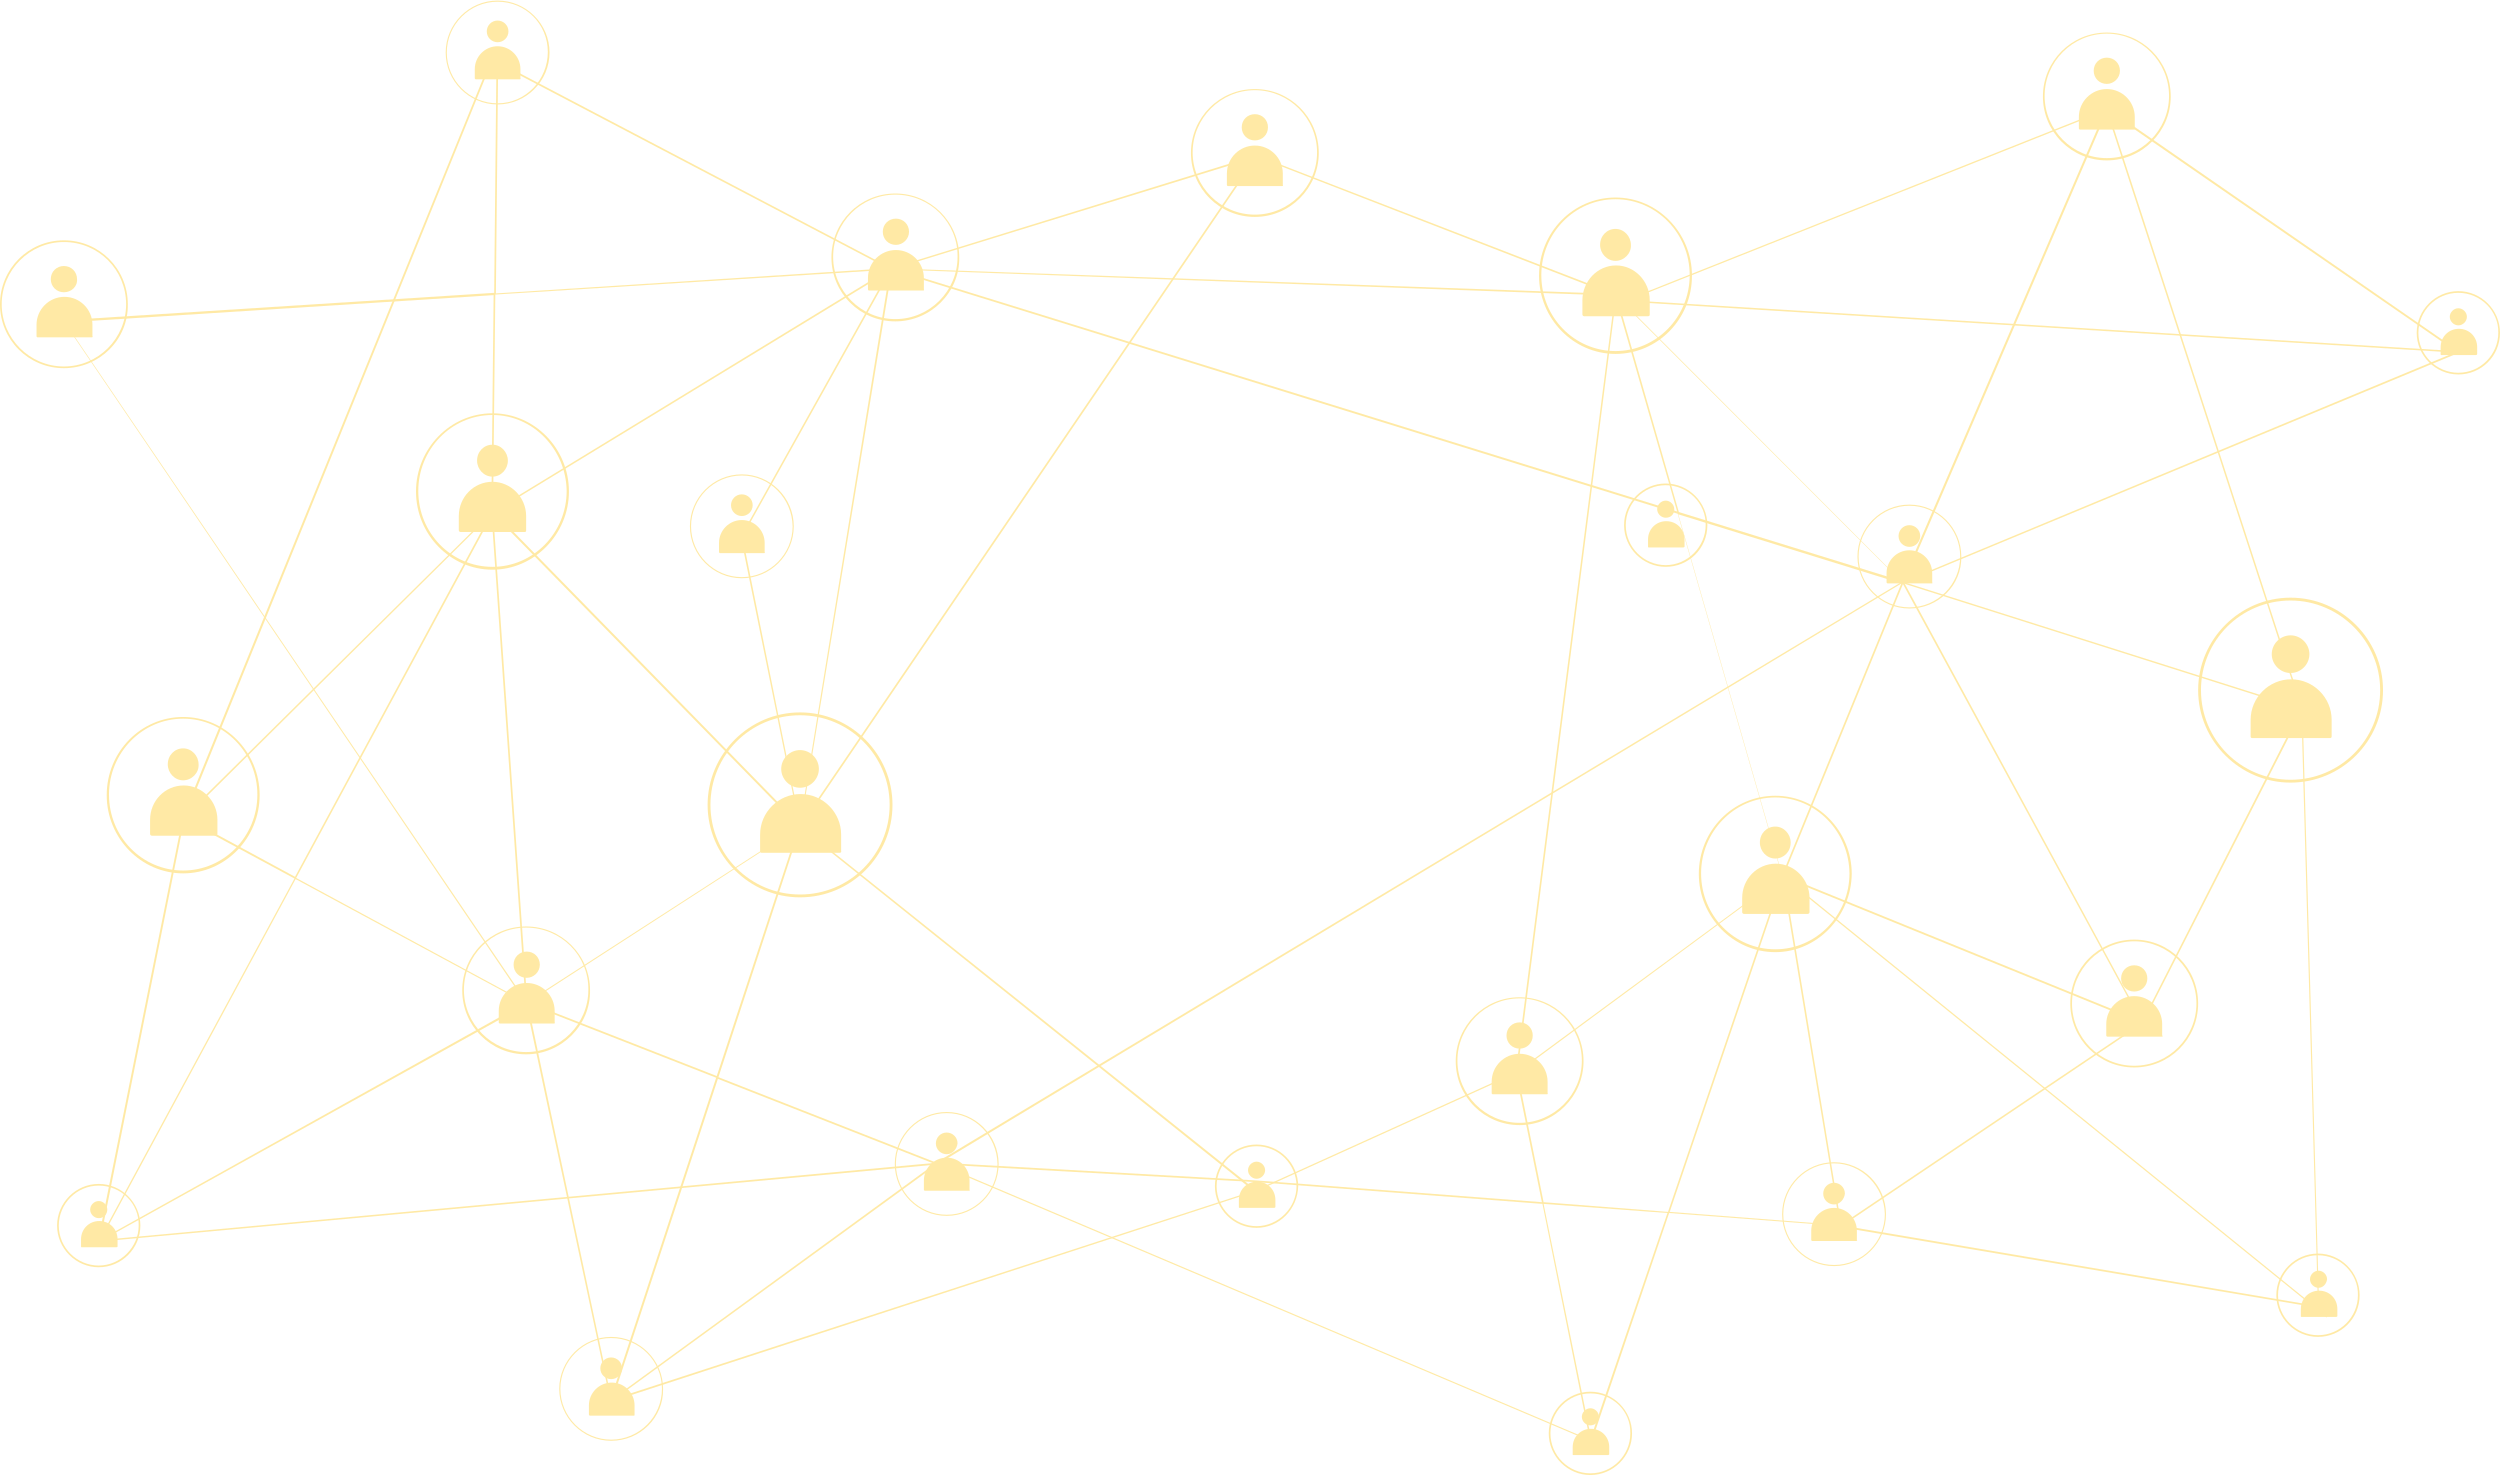 <svg width="1222" height="721" viewBox="0 0 1222 721" fill="none" xmlns="http://www.w3.org/2000/svg">
<g opacity="0.5" clip-path="url(#clip0_245_1788)">
<path d="M613.371 582.604L390.505 404.028H390.784L435.134 131.142H435.413L790.214 143.698L741.68 524.287H740.843L789.377 144.535L435.971 131.7L391.342 403.749L613.929 581.767L613.371 582.604Z" fill="#FFD44B"/>
<path d="M929.605 284.661L870.874 428.241L871.648 428.558L930.38 284.978L929.605 284.661Z" fill="#FFD44B"/>
<path d="M298.457 685.285L256.896 489.967L240.16 250.285H240.997L257.733 489.688L391.62 403.191L351.175 526.52L458.564 568.652L458.006 569.21L298.457 685.285ZM350.896 527.357L299.573 683.611L456.89 568.931L350.896 527.357ZM258.012 490.805L298.736 683.053L350.059 526.799L258.012 490.805ZM258.291 489.967L350.338 525.962L390.225 404.586L258.291 489.967Z" fill="#FFD44B"/>
<path d="M778.22 704.817L777.662 704.538L455.774 568.094L614.487 577.023L753.674 587.626L740.843 524.287L741.679 524.008L754.51 587.626L815.317 592.37L871.662 426.629L900.113 599.345L815.875 592.928L778.22 703.979V704.817ZM459.958 569.21L777.104 703.7L753.952 588.463L614.487 577.86L459.958 569.21ZM754.51 588.463L777.662 702.584L815.039 592.928L754.51 588.463ZM816.154 592.37L899.276 598.787L871.383 429.977L816.154 592.37Z" fill="#FFD44B"/>
<path d="M299.015 685.006L298.736 684.169L613.65 581.767L741.122 524.008L871.104 428.303L820.059 251.122L435.691 131.979L362.89 262.283L391.62 405.144L240.16 250.285L435.412 131.142L614.208 75.895L788.819 143.419L788.54 142.861L931.074 285.721L820.338 251.401L871.383 428.582L871.104 428.861L741.4 524.566L613.929 582.325L299.015 685.006ZM241.555 250.285L390.504 402.633L362.053 262.283L434.297 132.816L241.555 250.285ZM820.617 250.285L928.843 283.768L790.492 145.372L820.617 250.285ZM436.807 131.421L819.78 250.006L789.377 144.535L614.487 76.732L436.807 131.421Z" fill="#FFD44B"/>
<path d="M257.175 490.526L30.683 156.533H31.241L241.555 143.14L242.671 29.856L243.229 30.135L436.807 131.7L242.113 143.977L240.997 250.285H240.16L241.276 144.256L31.798 157.649L257.733 490.246L257.175 490.526ZM243.508 31.251L242.392 143.419L434.018 131.142L243.508 31.251Z" fill="#FFD44B"/>
<path d="M47.698 609.111L47.977 607.158H46.582L47.977 606.321L89.259 399.842H88.98L89.259 399.563L237.65 34.599L238.487 34.878L90.932 398.168L242.392 248.332L144.766 429.14L258.291 490.525L50.208 606.042L457.448 568.373L929.68 284.326L929.959 284.884L458.006 569.21L48.813 606.879L47.698 609.111ZM144.487 429.698L49.371 605.763L256.618 490.246L144.487 429.698ZM90.095 400.4L49.371 604.368L143.929 429.419L90.095 400.4ZM90.653 399.563L144.208 428.582L239.324 252.238L90.653 399.563Z" fill="#FFD44B"/>
<path d="M1203.03 172.437H1201.64L792.725 147.325L794.398 146.767L1030.1 53.015H1030.37L1203.03 172.437ZM796.072 146.767L1200.24 171.6L1029.82 53.852L796.072 146.767Z" fill="#FFD44B"/>
<path d="M1125.77 347.107L1124.93 346.828L929.4 284.884L929.679 284.605L1029.82 52.178L1030.09 53.015L1125.77 347.107ZM930.795 284.605L1124.65 345.991L1029.82 54.689L930.795 284.605Z" fill="#FFD44B"/>
<path d="M1137.2 643.989L869.151 426.908L1046.27 498.896L929.68 284.605L1201.64 171.6L1201.92 172.437L930.795 284.884L1047.95 500.57L873.614 429.698L1137.48 643.431L1137.2 643.989Z" fill="#FFD44B"/>
<path d="M1133.58 639.246H1133.02L898.439 599.624L1046.83 499.733L1125.49 345.154V346.549L1133.58 639.246ZM900.671 599.066L1133.02 638.409L1124.93 348.223L1047.39 500.291L900.671 599.066Z" fill="#FFD44B"/>
<path d="M613.927 75.984L390.814 403.687L391.506 404.158L614.618 76.456L613.927 75.984Z" fill="#FFD44B"/>
<path d="M391.062 438.627C366.237 438.627 345.875 418.258 345.875 393.425C345.875 368.592 366.237 348.223 391.062 348.223C415.887 348.223 436.249 368.592 436.249 393.425C436.249 418.537 415.887 438.627 391.062 438.627ZM391.062 349.618C366.795 349.618 347.27 369.15 347.27 393.425C347.27 417.7 366.795 437.232 391.062 437.232C415.329 437.232 434.854 417.7 434.854 393.425C434.854 369.429 415.329 349.618 391.062 349.618Z" fill="#FFD44B"/>
<path d="M1119.63 382.543C1094.81 382.543 1074.45 362.174 1074.45 337.341C1074.45 312.508 1094.81 292.139 1119.63 292.139C1144.46 292.139 1164.82 312.508 1164.82 337.341C1164.82 362.453 1144.46 382.543 1119.63 382.543ZM1119.63 293.534C1095.37 293.534 1075.84 313.066 1075.84 337.341C1075.84 361.616 1095.37 381.148 1119.63 381.148C1143.9 381.148 1163.42 361.616 1163.42 337.341C1163.42 313.345 1143.62 293.534 1119.63 293.534Z" fill="#FFD44B"/>
<path d="M613.371 106.029C596.077 106.029 582.131 92.078 582.131 74.779C582.131 57.479 596.077 43.528 613.371 43.528C630.665 43.528 644.612 57.479 644.612 74.779C644.612 91.799 630.665 106.029 613.371 106.029ZM613.371 44.086C596.635 44.086 582.968 57.758 582.968 74.5C582.968 91.241 596.635 104.913 613.371 104.913C630.107 104.913 643.775 91.241 643.775 74.5C643.775 57.758 630.107 44.086 613.371 44.086Z" fill="#FFD44B"/>
<path d="M1043.21 521.776C1025.91 521.776 1011.96 507.825 1011.96 490.526C1011.96 473.226 1025.91 459.275 1043.21 459.275C1060.5 459.275 1074.45 473.226 1074.45 490.526C1074.45 507.825 1060.5 521.776 1043.21 521.776ZM1043.21 460.112C1026.47 460.112 1012.8 473.784 1012.8 490.526C1012.8 507.267 1026.47 520.939 1043.21 520.939C1059.94 520.939 1073.61 507.267 1073.61 490.526C1073.61 473.784 1059.94 460.112 1043.21 460.112Z" fill="#FFD44B"/>
<path d="M933.306 297.44C919.359 297.44 907.923 286 907.923 272.049C907.923 258.098 919.359 246.658 933.306 246.658C947.252 246.658 958.688 258.098 958.688 272.049C958.967 286 947.531 297.44 933.306 297.44ZM933.306 247.216C919.638 247.216 908.481 258.377 908.481 272.049C908.481 285.721 919.638 296.882 933.306 296.882C946.973 296.882 958.131 285.721 958.131 272.049C958.131 258.377 946.973 247.216 933.306 247.216Z" fill="#FFD44B"/>
<path d="M896.486 618.877C882.54 618.877 871.104 607.437 871.104 593.486C871.104 579.534 882.54 568.094 896.486 568.094C910.433 568.094 921.869 579.534 921.869 593.486C921.869 607.437 910.433 618.877 896.486 618.877ZM896.486 568.653C882.819 568.653 871.661 579.813 871.661 593.486C871.661 607.158 882.819 618.319 896.486 618.319C910.154 618.319 921.311 607.158 921.311 593.486C921.032 579.813 909.875 568.653 896.486 568.653Z" fill="#FFD44B"/>
<path d="M814.202 277.072C803.045 277.072 793.84 267.864 793.84 256.703C793.84 245.542 803.045 236.334 814.202 236.334C825.359 236.334 834.564 245.542 834.564 256.703C834.564 268.143 825.359 277.072 814.202 277.072ZM814.202 237.171C803.323 237.171 794.677 246.1 794.677 256.703C794.677 267.585 803.602 276.235 814.202 276.235C824.801 276.235 833.727 267.306 833.727 256.703C834.006 246.1 825.08 237.171 814.202 237.171Z" fill="#FFD44B"/>
<path d="M1201.64 183.04C1190.48 183.04 1181.28 173.832 1181.28 162.671C1181.28 151.51 1190.48 142.303 1201.64 142.303C1212.8 142.303 1222 151.51 1222 162.671C1222 174.111 1212.8 183.04 1201.64 183.04ZM1201.64 143.14C1190.76 143.14 1182.11 152.068 1182.11 162.671C1182.11 173.553 1191.04 182.203 1201.64 182.203C1212.52 182.203 1221.16 173.274 1221.16 162.671C1221.44 152.068 1212.52 143.14 1201.64 143.14Z" fill="#FFD44B"/>
<path d="M777.383 721C766.225 721 757.021 711.792 757.021 700.631C757.021 689.47 766.225 680.262 777.383 680.262C788.54 680.262 797.745 689.47 797.745 700.631C797.745 711.792 788.54 721 777.383 721ZM777.383 681.1C766.504 681.1 757.857 690.028 757.857 700.631C757.857 711.513 766.783 720.163 777.383 720.163C788.261 720.163 796.908 711.234 796.908 700.631C797.187 689.749 788.261 681.1 777.383 681.1Z" fill="#FFD44B"/>
<path d="M1133.02 653.476C1121.86 653.476 1112.66 644.268 1112.66 633.107C1112.66 621.946 1121.86 612.738 1133.02 612.738C1144.18 612.738 1153.38 621.946 1153.38 633.107C1153.38 644.547 1144.18 653.476 1133.02 653.476ZM1133.02 613.575C1122.14 613.575 1113.5 622.504 1113.5 633.107C1113.5 643.989 1122.42 652.639 1133.02 652.639C1143.9 652.639 1152.55 643.71 1152.55 633.107C1152.82 622.504 1143.9 613.575 1133.02 613.575Z" fill="#FFD44B"/>
<path d="M48.256 619.435C37.098 619.435 27.894 610.227 27.894 599.066C27.894 587.905 37.098 578.697 48.256 578.697C59.413 578.697 68.618 587.905 68.618 599.066C68.618 610.227 59.413 619.435 48.256 619.435ZM48.256 579.534C37.377 579.534 28.73 588.463 28.73 599.066C28.73 609.948 37.656 618.598 48.256 618.598C58.855 618.598 67.781 609.669 67.781 599.066C68.06 588.184 59.134 579.534 48.256 579.534Z" fill="#FFD44B"/>
<path d="M362.611 282.652C348.665 282.652 337.229 271.212 337.229 257.261C337.229 243.31 348.665 231.87 362.611 231.87C376.558 231.87 387.994 243.31 387.994 257.261C387.994 271.212 376.558 282.652 362.611 282.652ZM362.611 232.428C348.944 232.428 337.786 243.589 337.786 257.261C337.786 270.933 348.944 282.094 362.611 282.094C376.279 282.094 387.436 270.933 387.436 257.261C387.157 243.589 376.279 232.428 362.611 232.428Z" fill="#FFD44B"/>
<path d="M243.228 51.062C229.282 51.062 217.846 39.621 217.846 25.67C217.846 11.719 229.282 0.279 243.228 0.279C257.175 0.279 268.611 11.719 268.611 25.67C268.611 39.621 257.175 51.062 243.228 51.062ZM243.228 0.837C229.561 0.837 218.404 11.998 218.404 25.67C218.404 39.343 229.561 50.504 243.228 50.504C256.896 50.504 267.774 39.063 267.774 25.391C267.774 11.719 256.896 0.837 243.228 0.837Z" fill="#FFD44B"/>
<path d="M462.748 594.323C448.801 594.323 437.365 582.883 437.365 568.932C437.365 554.98 448.801 543.54 462.748 543.54C476.695 543.54 488.131 554.98 488.131 568.932C488.131 582.883 476.695 594.323 462.748 594.323ZM462.748 544.098C449.08 544.098 437.923 555.259 437.923 568.932C437.923 582.604 449.08 593.765 462.748 593.765C476.416 593.765 487.573 582.604 487.573 568.932C487.294 555.259 476.416 544.098 462.748 544.098Z" fill="#FFD44B"/>
<path d="M437.644 157.091C420.35 157.091 406.403 143.14 406.403 125.84C406.403 108.541 420.35 94.589 437.644 94.589C454.937 94.589 468.884 108.541 468.884 125.84C469.163 142.861 454.937 157.091 437.644 157.091ZM437.644 95.147C420.908 95.147 407.24 108.82 407.24 125.561C407.24 142.303 420.908 155.975 437.644 155.975C454.38 155.975 468.047 142.303 468.047 125.561C468.326 108.82 454.659 95.147 437.644 95.147Z" fill="#FFD44B"/>
<path d="M1029.82 78.406C1012.52 78.406 998.576 64.455 998.576 47.155C998.576 29.856 1012.52 15.904 1029.82 15.904C1047.11 15.904 1061.06 29.856 1061.06 47.155C1061.06 64.176 1047.11 78.406 1029.82 78.406ZM1029.82 16.462C1013.08 16.462 999.413 30.135 999.413 46.876C999.413 63.618 1013.08 77.29 1029.82 77.29C1046.55 77.29 1060.22 63.618 1060.22 46.876C1060.22 30.135 1046.55 16.462 1029.82 16.462Z" fill="#FFD44B"/>
<path d="M789.656 172.995C769.015 172.995 752.279 155.696 752.279 134.769C752.279 113.563 769.015 96.543 789.656 96.543C810.297 96.543 827.033 113.842 827.033 134.769C827.033 155.975 810.297 172.995 789.656 172.995ZM789.656 97.38C769.573 97.38 753.395 114.121 753.395 134.49C753.395 155.138 769.573 171.6 789.656 171.6C809.739 171.6 825.917 154.859 825.917 134.49C825.917 114.121 809.739 97.38 789.656 97.38Z" fill="#FFD44B"/>
<path d="M240.718 278.467C220.077 278.467 203.341 261.167 203.341 240.24C203.341 219.313 220.077 202.014 240.718 202.014C261.359 202.014 278.095 219.313 278.095 240.24C278.095 261.167 261.08 278.467 240.718 278.467ZM240.718 202.851C220.635 202.851 204.457 219.592 204.457 239.961C204.457 260.609 220.635 277.072 240.718 277.072C260.801 277.072 276.979 260.33 276.979 239.961C276.7 219.592 260.522 202.851 240.718 202.851Z" fill="#FFD44B"/>
<path d="M89.537 426.908C68.896 426.908 52.16 409.608 52.16 388.681C52.16 367.476 68.896 350.455 89.537 350.455C110.178 350.455 126.914 367.755 126.914 388.681C126.914 409.608 110.178 426.908 89.537 426.908ZM89.537 351.292C69.454 351.292 53.276 368.034 53.276 388.402C53.276 409.05 69.454 425.513 89.537 425.513C109.62 425.513 125.798 408.771 125.798 388.402C125.798 368.034 109.62 351.292 89.537 351.292Z" fill="#FFD44B"/>
<path d="M867.757 465.413C847.116 465.413 830.38 448.114 830.38 427.187C830.38 405.981 847.116 388.96 867.757 388.96C888.398 388.96 905.134 406.26 905.134 427.187C904.855 448.114 888.119 465.413 867.757 465.413ZM867.757 389.798C847.674 389.798 831.496 406.539 831.496 426.908C831.496 447.556 847.674 464.018 867.757 464.018C887.84 464.018 904.018 447.277 904.018 426.908C903.739 406.26 887.561 389.798 867.757 389.798Z" fill="#FFD44B"/>
<path d="M257.175 515.359C239.881 515.359 225.935 501.407 225.935 484.108C225.935 466.808 239.881 452.857 257.175 452.857C274.469 452.857 288.415 466.808 288.415 484.108C288.694 501.128 274.469 515.359 257.175 515.359ZM257.175 453.415C240.439 453.415 226.771 467.087 226.771 483.829C226.771 500.57 240.439 514.243 257.175 514.243C273.911 514.243 287.578 500.57 287.578 483.829C287.857 467.087 274.19 453.415 257.175 453.415Z" fill="#FFD44B"/>
<path d="M31.24 179.971C13.947 179.971 0 166.02 0 148.72C0 131.421 13.947 117.469 31.24 117.469C48.534 117.469 62.481 131.421 62.481 148.72C62.76 166.02 48.534 179.971 31.24 179.971ZM31.24 118.307C14.504 118.307 0.837 131.979 0.837 148.72C0.837 165.462 14.504 179.134 31.24 179.134C47.976 179.134 61.644 165.462 61.644 148.72C61.644 131.979 48.255 118.307 31.24 118.307Z" fill="#FFD44B"/>
<path d="M614.208 600.182C603.05 600.182 593.846 590.975 593.846 579.814C593.846 568.653 603.05 559.445 614.208 559.445C625.365 559.445 634.57 568.653 634.57 579.814C634.291 590.975 625.365 600.182 614.208 600.182ZM614.208 560.282C603.329 560.282 594.683 569.211 594.683 579.814C594.683 590.695 603.608 599.345 614.208 599.345C624.807 599.345 633.733 590.416 633.733 579.814C633.733 569.211 625.086 560.282 614.208 560.282Z" fill="#FFD44B"/>
<path d="M742.795 549.958C725.501 549.958 711.555 536.007 711.555 518.707C711.555 501.408 725.501 487.456 742.795 487.456C760.089 487.456 774.035 501.408 774.035 518.707C774.035 535.728 760.089 549.958 742.795 549.958ZM742.795 488.014C726.059 488.014 712.391 501.687 712.391 518.428C712.391 535.17 726.059 548.842 742.795 548.842C759.531 548.842 773.199 535.17 773.199 518.428C773.199 501.687 759.531 488.014 742.795 488.014Z" fill="#FFD44B"/>
<path d="M391.062 385.054C386.041 385.054 381.857 380.869 381.857 375.846C381.857 370.824 386.041 366.639 391.062 366.639C396.083 366.639 400.267 370.824 400.267 375.846C400.267 380.869 396.083 385.054 391.062 385.054Z" fill="#FFD44B"/>
<path d="M410.309 416.863H372.374C371.816 416.863 371.537 416.584 371.537 416.026V407.934C371.537 397.052 380.463 388.124 391.341 388.124C402.22 388.124 411.145 397.052 411.145 407.934V416.026C411.424 416.584 410.867 416.863 410.309 416.863Z" fill="#FFD44B"/>
<path d="M1119.63 328.97C1114.61 328.97 1110.43 324.785 1110.43 319.762C1110.43 314.74 1114.61 310.555 1119.63 310.555C1124.65 310.555 1128.84 314.74 1128.84 319.762C1128.84 324.785 1124.65 328.97 1119.63 328.97Z" fill="#FFD44B"/>
<path d="M1138.88 360.779H1100.94C1100.39 360.779 1100.11 360.5 1100.11 359.942V351.85C1100.11 340.968 1109.03 332.04 1119.91 332.04C1130.79 332.04 1139.71 340.968 1139.71 351.85V359.942C1139.71 360.5 1139.44 360.779 1138.88 360.779Z" fill="#FFD44B"/>
<path d="M613.37 68.64C609.744 68.64 606.955 65.85 606.955 62.222C606.955 58.595 609.744 55.805 613.37 55.805C616.997 55.805 619.786 58.595 619.786 62.222C619.786 65.85 616.997 68.64 613.37 68.64Z" fill="#FFD44B"/>
<path d="M626.759 90.962H600.261C599.982 90.962 599.703 90.683 599.703 90.404V84.823C599.703 77.29 605.84 71.151 613.371 71.151C620.902 71.151 627.038 77.29 627.038 84.823V90.404C627.317 90.683 627.038 90.962 626.759 90.962Z" fill="#FFD44B"/>
<path d="M1043.2 484.666C1039.58 484.666 1036.79 481.876 1036.79 478.248C1036.79 474.621 1039.58 471.831 1043.2 471.831C1046.83 471.831 1049.62 474.621 1049.62 478.248C1049.62 481.876 1046.83 484.666 1043.2 484.666Z" fill="#FFD44B"/>
<path d="M1056.59 506.709H1030.09C1029.82 506.709 1029.54 506.43 1029.54 506.151V500.57C1029.54 493.037 1035.67 486.898 1043.2 486.898C1050.74 486.898 1056.87 493.037 1056.87 500.57V506.151C1057.43 506.43 1057.15 506.709 1056.59 506.709Z" fill="#FFD44B"/>
<path d="M933.306 267.306C930.516 267.306 928.006 265.074 928.006 262.004C928.006 259.214 930.237 256.703 933.306 256.703C936.095 256.703 938.605 258.935 938.605 262.004C938.605 264.795 936.374 267.306 933.306 267.306Z" fill="#FFD44B"/>
<path d="M944.184 285.163H922.706C922.427 285.163 922.148 284.884 922.148 284.605V280.141C922.148 274.002 927.169 268.98 933.306 268.98C939.442 268.98 944.463 274.002 944.463 280.141V284.605C944.742 285.163 944.463 285.163 944.184 285.163Z" fill="#FFD44B"/>
<path d="M896.486 588.742C893.697 588.742 891.187 586.51 891.187 583.441C891.187 580.651 893.418 578.139 896.486 578.139C899.276 578.139 901.786 580.372 901.786 583.441C901.507 586.231 899.276 588.742 896.486 588.742Z" fill="#FFD44B"/>
<path d="M907.365 606.6H885.887C885.608 606.6 885.329 606.321 885.329 606.042V601.577C885.329 595.439 890.35 590.417 896.486 590.417C902.623 590.417 907.644 595.439 907.644 601.577V606.042C907.923 606.321 907.644 606.6 907.365 606.6Z" fill="#FFD44B"/>
<path d="M814.202 253.075C811.97 253.075 810.018 251.122 810.018 248.89C810.018 246.658 811.97 244.705 814.202 244.705C816.433 244.705 818.386 246.658 818.386 248.89C818.386 251.401 816.712 253.075 814.202 253.075Z" fill="#FFD44B"/>
<path d="M822.848 267.585H805.834C805.555 267.585 805.555 267.306 805.555 267.306V263.678C805.555 258.656 809.46 254.75 814.481 254.75C819.501 254.75 823.406 258.656 823.406 263.678V267.306C823.406 267.306 823.127 267.585 822.848 267.585Z" fill="#FFD44B"/>
<path d="M1201.64 159.044C1199.41 159.044 1197.45 157.091 1197.45 154.859C1197.45 152.627 1199.41 150.673 1201.64 150.673C1203.87 150.673 1205.82 152.627 1205.82 154.859C1205.82 157.091 1203.87 159.044 1201.64 159.044Z" fill="#FFD44B"/>
<path d="M1210.28 173.554H1193.27C1192.99 173.554 1192.99 173.274 1192.99 173.274V169.647C1192.99 164.625 1196.9 160.718 1201.92 160.718C1206.94 160.718 1210.84 164.625 1210.84 169.647V172.995C1210.84 173.275 1210.56 173.554 1210.28 173.554Z" fill="#FFD44B"/>
<path d="M777.383 696.725C775.152 696.725 773.199 694.772 773.199 692.539C773.199 690.307 775.152 688.354 777.383 688.354C779.615 688.354 781.567 690.307 781.567 692.539C781.567 695.051 779.615 696.725 777.383 696.725Z" fill="#FFD44B"/>
<path d="M786.03 711.234H769.015C768.736 711.234 768.736 710.955 768.736 710.955V707.328C768.736 702.305 772.641 698.399 777.662 698.399C782.683 698.399 786.588 702.305 786.588 707.328V710.955C786.588 710.955 786.309 711.234 786.03 711.234Z" fill="#FFD44B"/>
<path d="M1133.3 629.48C1131.07 629.48 1129.12 627.527 1129.12 625.295C1129.12 623.062 1131.07 621.109 1133.3 621.109C1135.53 621.109 1137.48 623.062 1137.48 625.295C1137.2 627.527 1135.53 629.48 1133.3 629.48Z" fill="#FFD44B"/>
<path d="M1141.95 643.71H1124.93C1124.65 643.71 1124.65 643.431 1124.65 643.431V639.804C1124.65 634.781 1128.56 630.875 1133.58 630.875C1138.6 630.875 1142.5 634.781 1142.5 639.804V643.431C1142.23 643.71 1141.95 643.71 1141.95 643.71Z" fill="#FFD44B"/>
<path d="M48.255 595.439C46.024 595.439 44.071 593.486 44.071 591.253C44.071 589.021 46.024 587.068 48.255 587.068C50.487 587.068 52.439 589.021 52.439 591.253C52.439 593.486 50.766 595.439 48.255 595.439Z" fill="#FFD44B"/>
<path d="M56.902 609.669H39.887C39.608 609.669 39.608 609.39 39.608 609.39V605.763C39.608 600.74 43.513 596.834 48.534 596.834C53.555 596.834 57.46 600.74 57.46 605.763V609.39C57.46 609.39 57.181 609.669 56.902 609.669Z" fill="#FFD44B"/>
<path d="M362.611 252.238C359.822 252.238 357.312 250.006 357.312 246.937C357.312 244.147 359.543 241.635 362.611 241.635C365.401 241.635 367.911 243.868 367.911 246.937C367.911 250.006 365.401 252.238 362.611 252.238Z" fill="#FFD44B"/>
<path d="M373.49 270.375H352.012C351.733 270.375 351.454 270.096 351.454 269.817V265.353C351.454 259.214 356.475 254.192 362.611 254.192C368.748 254.192 373.769 259.214 373.769 265.353V269.817C374.048 270.096 373.769 270.375 373.49 270.375Z" fill="#FFD44B"/>
<path d="M243.228 20.648C240.439 20.648 237.929 18.416 237.929 15.346C237.929 12.556 240.16 10.045 243.228 10.045C246.018 10.045 248.528 12.277 248.528 15.346C248.528 18.416 246.018 20.648 243.228 20.648Z" fill="#FFD44B"/>
<path d="M254.107 38.785H232.629C232.35 38.785 232.071 38.505 232.071 38.227V33.762C232.071 27.623 237.092 22.601 243.229 22.601C249.365 22.601 254.386 27.623 254.386 33.762V38.227C254.665 38.505 254.386 38.785 254.107 38.785Z" fill="#FFD44B"/>
<path d="M462.748 564.188C459.959 564.188 457.448 561.956 457.448 558.887C457.448 556.096 459.68 553.585 462.748 553.585C465.537 553.585 468.048 555.817 468.048 558.887C467.769 561.677 465.537 564.188 462.748 564.188Z" fill="#FFD44B"/>
<path d="M473.626 582.046H452.149C451.87 582.046 451.591 581.767 451.591 581.488V577.023C451.591 570.885 456.612 565.862 462.748 565.862C468.885 565.862 473.905 570.885 473.905 577.023V581.488C474.184 582.046 473.905 582.046 473.626 582.046Z" fill="#FFD44B"/>
<path d="M437.922 119.702C434.296 119.702 431.507 116.911 431.507 113.284C431.507 109.657 434.296 106.867 437.922 106.867C441.548 106.867 444.338 109.657 444.338 113.284C444.338 116.911 441.269 119.702 437.922 119.702Z" fill="#FFD44B"/>
<path d="M451.311 142.024H424.813C424.534 142.024 424.255 141.745 424.255 141.466V135.885C424.255 128.351 430.391 122.213 437.923 122.213C445.454 122.213 451.59 128.351 451.59 135.885V141.466C451.869 141.745 451.59 142.024 451.311 142.024Z" fill="#FFD44B"/>
<path d="M1029.82 41.017C1026.19 41.017 1023.4 38.226 1023.4 34.599C1023.4 30.972 1026.19 28.181 1029.82 28.181C1033.44 28.181 1036.23 30.972 1036.23 34.599C1036.23 38.226 1033.16 41.017 1029.82 41.017Z" fill="#FFD44B"/>
<path d="M1043.2 63.339H1016.71C1016.43 63.339 1016.15 63.06 1016.15 62.781V57.2C1016.15 49.666 1022.29 43.528 1029.82 43.528C1037.35 43.528 1043.48 49.666 1043.48 57.2V62.781C1043.76 63.06 1043.48 63.339 1043.2 63.339Z" fill="#FFD44B"/>
<path d="M789.655 127.514C785.471 127.514 782.124 123.887 782.124 119.702C782.124 115.237 785.471 111.889 789.655 111.889C793.839 111.889 797.186 115.516 797.186 119.702C797.465 123.887 793.839 127.514 789.655 127.514Z" fill="#FFD44B"/>
<path d="M805.555 154.58H774.314C774.035 154.58 773.478 154.301 773.478 153.743V146.767C773.478 137.559 780.73 129.746 789.935 129.746C798.86 129.746 806.392 137.28 806.392 146.767V153.743C806.392 154.301 806.113 154.58 805.555 154.58Z" fill="#FFD44B"/>
<path d="M240.718 232.986C236.534 232.986 233.187 229.358 233.187 225.173C233.187 220.709 236.534 217.36 240.718 217.36C244.902 217.36 248.249 220.988 248.249 225.173C248.249 229.358 244.902 232.986 240.718 232.986Z" fill="#FFD44B"/>
<path d="M256.617 260.051H225.098C224.819 260.051 224.261 259.772 224.261 259.214V252.238C224.261 243.031 231.513 235.497 240.718 235.497C249.644 235.497 257.175 243.031 257.175 252.238V259.214C257.175 259.772 256.896 260.051 256.617 260.051Z" fill="#FFD44B"/>
<path d="M89.537 381.427C85.353 381.427 82.006 377.8 82.006 373.614C82.006 369.15 85.353 365.802 89.537 365.802C93.721 365.802 97.068 369.429 97.068 373.614C97.347 377.8 93.721 381.427 89.537 381.427Z" fill="#FFD44B"/>
<path d="M105.715 408.492H74.196C73.917 408.492 73.359 408.213 73.359 407.655V400.68C73.359 391.472 80.612 383.938 89.816 383.938C98.742 383.938 106.273 391.472 106.273 400.68V407.655C106.273 407.934 105.994 408.492 105.715 408.492Z" fill="#FFD44B"/>
<path d="M867.756 419.653C863.572 419.653 860.225 416.026 860.225 411.841C860.225 407.376 863.572 404.028 867.756 404.028C871.94 404.028 875.287 407.655 875.287 411.841C875.287 416.305 871.94 419.653 867.756 419.653Z" fill="#FFD44B"/>
<path d="M883.655 446.719H852.415C852.136 446.719 851.578 446.44 851.578 445.882V438.906C851.578 429.698 858.83 422.164 868.035 422.164C876.961 422.164 884.492 429.698 884.492 438.906V445.882C884.492 446.44 883.934 446.719 883.655 446.719Z" fill="#FFD44B"/>
<path d="M614.207 576.186C611.976 576.186 610.023 574.233 610.023 572.001C610.023 569.769 611.976 567.815 614.207 567.815C616.439 567.815 618.391 569.769 618.391 572.001C618.391 574.233 616.439 576.186 614.207 576.186Z" fill="#FFD44B"/>
<path d="M622.854 590.416H605.839C605.561 590.416 605.561 590.137 605.561 590.137V586.51C605.561 581.488 609.466 577.581 614.486 577.581C619.507 577.581 623.412 581.488 623.412 586.51V590.137C623.133 590.137 623.133 590.416 622.854 590.416Z" fill="#FFD44B"/>
<path d="M742.795 512.569C739.169 512.569 736.38 509.778 736.38 506.151C736.38 502.524 739.169 499.733 742.795 499.733C746.421 499.733 749.211 502.524 749.211 506.151C749.211 509.778 746.421 512.569 742.795 512.569Z" fill="#FFD44B"/>
<path d="M756.184 534.89H729.686C729.407 534.89 729.128 534.611 729.128 534.332V528.752C729.128 521.218 735.264 515.08 742.796 515.08C750.327 515.08 756.463 521.218 756.463 528.752V534.332C756.742 534.611 756.463 534.89 756.184 534.89Z" fill="#FFD44B"/>
<path d="M257.454 477.969C253.827 477.969 251.038 475.179 251.038 471.552C251.038 467.925 253.827 465.134 257.454 465.134C261.08 465.134 263.869 467.925 263.869 471.552C263.869 475.179 260.801 477.969 257.454 477.969Z" fill="#FFD44B"/>
<path d="M270.843 500.291H244.344C244.065 500.291 243.786 500.012 243.786 499.733V494.153C243.786 486.619 249.923 480.481 257.454 480.481C264.985 480.481 271.121 486.619 271.121 494.153V499.733C271.4 500.012 271.121 500.291 270.843 500.291Z" fill="#FFD44B"/>
<path d="M31.241 142.861C27.614 142.861 24.825 140.071 24.825 136.443C24.825 132.816 27.614 130.026 31.241 130.026C34.867 130.026 37.656 132.816 37.656 136.443C37.935 140.071 34.867 142.861 31.241 142.861Z" fill="#FFD44B"/>
<path d="M44.908 164.904H18.409C18.131 164.904 17.852 164.625 17.852 164.346V158.765C17.852 151.232 23.988 145.093 31.519 145.093C39.05 145.093 45.187 151.232 45.187 158.765V164.346C45.466 164.625 45.187 164.904 44.908 164.904Z" fill="#FFD44B"/>
<path d="M298.736 674.124C295.947 674.124 293.437 671.892 293.437 668.822C293.437 666.032 295.668 663.521 298.736 663.521C301.526 663.521 304.036 665.753 304.036 668.822C304.036 671.613 301.804 674.124 298.736 674.124Z" fill="#FFD44B"/>
<path d="M309.893 691.982H288.415C288.136 691.982 287.857 691.703 287.857 691.424V686.959C287.857 680.821 292.878 675.798 299.015 675.798C305.151 675.798 310.172 680.821 310.172 686.959V691.424C310.172 691.703 310.172 691.982 309.893 691.982Z" fill="#FFD44B"/>
<path d="M298.736 704.259C284.79 704.259 273.354 692.819 273.354 678.867C273.354 664.916 284.79 653.476 298.736 653.476C312.683 653.476 324.119 664.916 324.119 678.867C324.398 692.819 312.962 704.259 298.736 704.259ZM298.736 654.034C285.069 654.034 273.911 665.195 273.911 678.867C273.911 692.54 285.069 703.701 298.736 703.701C312.404 703.701 323.561 692.54 323.561 678.867C323.561 665.195 312.404 654.034 298.736 654.034Z" fill="#FFD44B"/>
</g>
<defs>
<clipPath id="clip0_245_1788">
<rect width="1222" height="721" fill="white"/>
</clipPath>
</defs>
</svg>

